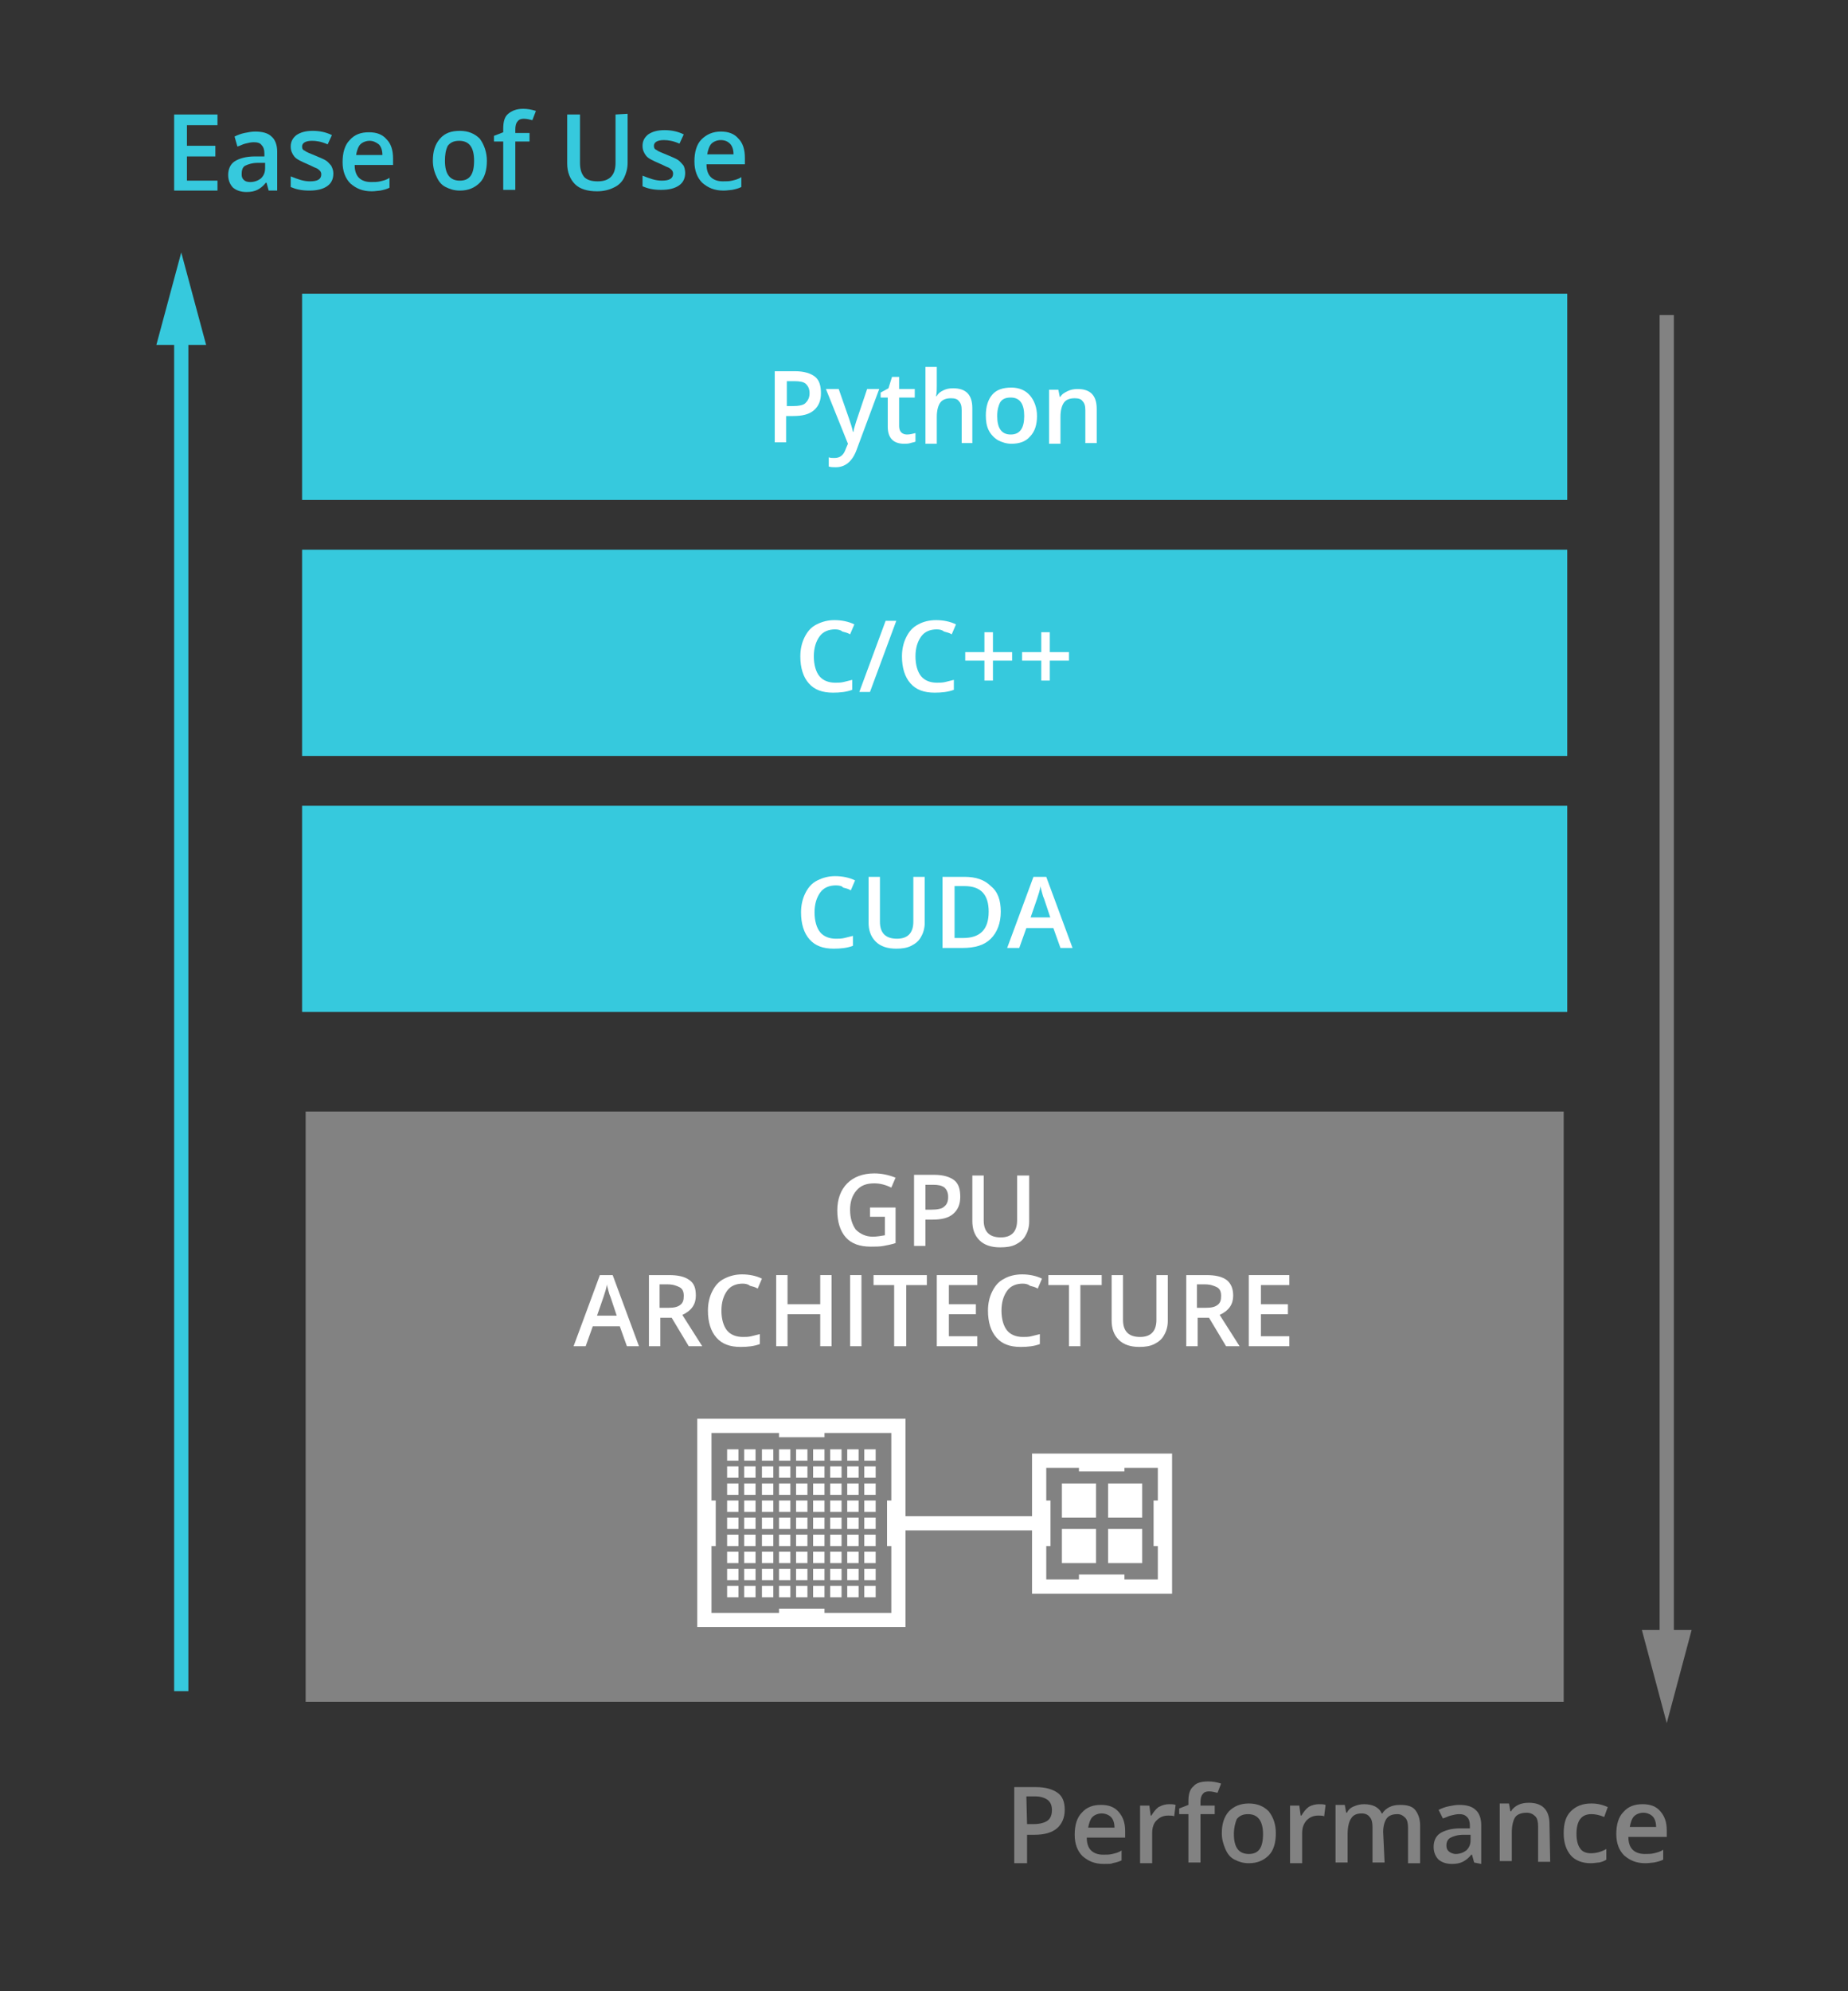 <?xml version="1.0" encoding="utf-8"?>
<!-- Generator: Adobe Illustrator 23.0.2, SVG Export Plug-In . SVG Version: 6.00 Build 0)  -->
<svg version="1.1" id="Layer_1" xmlns="http://www.w3.org/2000/svg" xmlns:xlink="http://www.w3.org/1999/xlink" x="0px" y="0px"
	 viewBox="0 0 260 280" style="enable-background:new 0 0 260 280;" xml:space="preserve">
<rect x="0" y="0" width="260" height="280" fill="#333333" stroke="none"/>
<style type="text/css">
	.st0{fill:#36C9DD;}
	.st1{enable-background:new    ;}
	.st2{fill:#FFFFFF;}
	.st3{fill:#828282;}
	.st4{fill:none;stroke:#FFFFFF;stroke-width:2;stroke-miterlimit:10;}
	.st5{fill:none;stroke:#828282;stroke-width:2;stroke-miterlimit:10;}
	.st6{fill:none;stroke:#36C9DD;stroke-width:2;stroke-miterlimit:10;}
</style>
<title>EaseVsPerformance</title>
<rect x="42.5" y="41.3" class="st0" width="178" height="29"/>
<g class="st1">
	<path class="st2" d="M115.5,55.3c0,1-0.3,1.8-1,2.4s-1.7,0.8-2.9,0.8h-1v3.7h-1.6v-10h2.9c1.2,0,2.2,0.3,2.8,0.8
		S115.5,54.3,115.5,55.3z M110.6,57.1h0.9c0.8,0,1.5-0.1,1.8-0.4s0.6-0.7,0.6-1.4c0-0.6-0.2-1-0.5-1.3s-0.9-0.4-1.6-0.4h-1.1V57.1z"
		/>
</g>
<g class="st1">
	<path class="st2" d="M116.2,54.7h1.8l1.5,4.3c0.2,0.6,0.4,1.2,0.5,1.7h0.1c0-0.3,0.1-0.6,0.2-0.9c0.1-0.4,0.7-2.1,1.7-5.1h1.7
		l-3.2,8.6c-0.6,1.6-1.6,2.4-2.9,2.4c-0.4,0-0.7,0-1-0.1v-1.3c0.2,0.1,0.5,0.1,0.8,0.1c0.8,0,1.3-0.4,1.6-1.3l0.3-0.7L116.2,54.7z"
		/>
</g>
<g class="st1">
	<path class="st2" d="M127.6,61.1c0.4,0,0.8-0.1,1.2-0.2v1.2c-0.2,0.1-0.4,0.1-0.7,0.2c-0.3,0.1-0.6,0.1-0.9,0.1
		c-1.5,0-2.3-0.8-2.3-2.4v-4.1h-1v-0.7l1.1-0.6l0.5-1.6h1v1.7h2.2v1.2h-2.2v4c0,0.4,0.1,0.7,0.3,0.9C127,61,127.3,61.1,127.6,61.1z"
		/>
</g>
<g class="st1">
	<path class="st2" d="M136.9,62.3h-1.6v-4.6c0-0.6-0.1-1-0.4-1.3c-0.2-0.3-0.6-0.4-1.1-0.4c-0.7,0-1.2,0.2-1.5,0.6
		c-0.3,0.4-0.5,1.1-0.5,2v3.8h-1.6V51.6h1.6v2.7c0,0.4,0,0.9-0.1,1.4h0.1c0.2-0.4,0.5-0.6,0.9-0.8s0.8-0.3,1.4-0.3
		c1.8,0,2.7,0.9,2.7,2.8V62.3z"/>
	<path class="st2" d="M145.9,58.5c0,1.2-0.3,2.2-1,2.9c-0.6,0.7-1.5,1-2.6,1c-0.7,0-1.3-0.2-1.9-0.5c-0.5-0.3-1-0.8-1.3-1.4
		c-0.3-0.6-0.4-1.3-0.4-2.1c0-1.2,0.3-2.2,0.9-2.9s1.5-1,2.7-1c1.1,0,2,0.4,2.6,1.1C145.5,56.3,145.9,57.3,145.9,58.5z M140.3,58.5
		c0,1.7,0.6,2.6,1.9,2.6c1.3,0,1.9-0.9,1.9-2.6c0-1.7-0.6-2.6-1.9-2.6c-0.7,0-1.2,0.2-1.5,0.7C140.5,57,140.3,57.6,140.3,58.5z"/>
</g>
<g class="st1">
	<path class="st2" d="M154.3,62.3h-1.6v-4.6c0-0.6-0.1-1-0.4-1.3c-0.2-0.3-0.6-0.4-1.1-0.4c-0.7,0-1.2,0.2-1.5,0.6s-0.5,1.1-0.5,2
		v3.8h-1.6v-7.6h1.3l0.2,1h0.1c0.2-0.4,0.6-0.6,1-0.8c0.4-0.2,0.9-0.3,1.4-0.3c1.8,0,2.7,0.9,2.7,2.8V62.3z"/>
</g>
<rect x="42.5" y="113.3" class="st0" width="178" height="29"/>
<g class="st1">
	<path class="st2" d="M117.6,124.5c-0.9,0-1.7,0.3-2.2,1s-0.8,1.6-0.8,2.8c0,1.2,0.3,2.2,0.8,2.8s1.3,0.9,2.2,0.9
		c0.4,0,0.8,0,1.2-0.1c0.4-0.1,0.8-0.2,1.2-0.3v1.4c-0.8,0.3-1.7,0.4-2.7,0.4c-1.5,0-2.6-0.4-3.4-1.3c-0.8-0.9-1.2-2.2-1.2-3.8
		c0-1,0.2-1.9,0.6-2.7s0.9-1.4,1.7-1.8s1.6-0.6,2.5-0.6c1,0,2,0.2,2.8,0.6l-0.6,1.4c-0.3-0.2-0.7-0.3-1.1-0.4
		C118.5,124.6,118.1,124.5,117.6,124.5z"/>
</g>
<g class="st1">
	<path class="st2" d="M130.1,123.3v6.5c0,0.7-0.2,1.4-0.5,1.9c-0.3,0.6-0.8,1-1.4,1.3c-0.6,0.3-1.3,0.4-2.1,0.4
		c-1.2,0-2.2-0.3-2.9-1s-1-1.6-1-2.7v-6.4h1.6v6.3c0,0.8,0.2,1.4,0.6,1.8s1,0.6,1.8,0.6c1.5,0,2.3-0.8,2.3-2.4v-6.3H130.1z"/>
</g>
<g class="st1">
	<path class="st2" d="M140.8,128.2c0,1.6-0.5,2.9-1.4,3.8c-0.9,0.9-2.2,1.3-4,1.3h-2.8v-10h3.1c1.6,0,2.8,0.4,3.7,1.3
		C140.4,125.4,140.8,126.6,140.8,128.2z M139.1,128.2c0-2.4-1.1-3.6-3.4-3.6h-1.4v7.3h1.2C137.9,131.9,139.1,130.7,139.1,128.2z"/>
</g>
<g class="st1">
	<path class="st2" d="M149.2,133.3l-1-2.8h-3.8l-1,2.8h-1.7l3.7-10h1.8l3.7,10H149.2z M147.8,129.1l-0.9-2.7
		c-0.1-0.2-0.2-0.5-0.3-0.9c-0.1-0.4-0.2-0.7-0.2-0.9c-0.1,0.6-0.3,1.2-0.5,1.8l-0.9,2.6H147.8z"/>
</g>
<rect x="42.5" y="77.3" class="st0" width="178" height="29"/>
<g class="st1">
	<path class="st2" d="M117.5,88.5c-0.9,0-1.7,0.3-2.2,1s-0.8,1.6-0.8,2.8c0,1.2,0.3,2.2,0.8,2.8s1.3,0.9,2.2,0.9
		c0.4,0,0.8,0,1.2-0.1c0.4-0.1,0.8-0.2,1.2-0.3V97c-0.8,0.3-1.7,0.4-2.7,0.4c-1.5,0-2.6-0.4-3.4-1.3c-0.8-0.9-1.2-2.2-1.2-3.8
		c0-1,0.2-1.9,0.6-2.7s0.9-1.4,1.7-1.8s1.6-0.6,2.5-0.6c1,0,2,0.2,2.8,0.6l-0.6,1.4c-0.3-0.2-0.7-0.3-1.1-0.4
		C118.3,88.6,117.9,88.5,117.5,88.5z"/>
</g>
<g class="st1">
	<path class="st2" d="M126.1,87.3l-3.7,10h-1.5l3.7-10H126.1z"/>
</g>
<g class="st1">
	<path class="st2" d="M131.8,88.5c-0.9,0-1.7,0.3-2.2,1c-0.5,0.7-0.8,1.6-0.8,2.8c0,1.2,0.3,2.2,0.8,2.8c0.5,0.6,1.3,0.9,2.2,0.9
		c0.4,0,0.8,0,1.2-0.1c0.4-0.1,0.8-0.2,1.2-0.3V97c-0.8,0.3-1.7,0.4-2.7,0.4c-1.5,0-2.6-0.4-3.4-1.3c-0.8-0.9-1.2-2.2-1.2-3.8
		c0-1,0.2-1.9,0.6-2.7c0.4-0.8,0.9-1.4,1.7-1.8c0.7-0.4,1.6-0.6,2.5-0.6c1,0,2,0.2,2.8,0.6l-0.6,1.4c-0.3-0.2-0.7-0.3-1.1-0.4
		C132.6,88.6,132.2,88.5,131.8,88.5z"/>
</g>
<g class="st1">
	<path class="st2" d="M138.5,92.9h-2.7v-1.2h2.7v-2.8h1.2v2.8h2.7v1.2h-2.7v2.8h-1.2V92.9z"/>
</g>
<g class="st1">
	<path class="st2" d="M146.5,92.9h-2.7v-1.2h2.7v-2.8h1.2v2.8h2.7v1.2h-2.7v2.8h-1.2V92.9z"/>
</g>
<rect x="43" y="156.3" class="st3" width="177" height="83"/>
<g class="st1">
	<path class="st2" d="M122.3,169.8h3.7v5c-0.6,0.2-1.2,0.3-1.7,0.4s-1.2,0.1-1.8,0.1c-1.5,0-2.7-0.4-3.5-1.3
		c-0.8-0.9-1.2-2.2-1.2-3.8c0-1.6,0.5-2.9,1.4-3.8c0.9-0.9,2.2-1.4,3.8-1.4c1,0,2,0.2,3,0.6l-0.6,1.4c-0.8-0.4-1.6-0.6-2.4-0.6
		c-1.1,0-1.9,0.3-2.5,1s-0.9,1.6-0.9,2.7c0,1.2,0.3,2.1,0.8,2.8c0.6,0.6,1.4,1,2.4,1c0.5,0,1.1-0.1,1.7-0.2v-2.6h-2.1V169.8z"/>
</g>
<g class="st1">
	<path class="st2" d="M135.1,168.3c0,1-0.3,1.8-1,2.4s-1.7,0.8-2.9,0.8h-1v3.7h-1.6v-10h2.9c1.2,0,2.2,0.3,2.8,0.8
		S135.1,167.3,135.1,168.3z M130.1,170.1h0.9c0.8,0,1.5-0.1,1.8-0.4c0.4-0.3,0.6-0.7,0.6-1.4c0-0.6-0.2-1-0.5-1.3
		c-0.4-0.3-0.9-0.4-1.6-0.4h-1.1V170.1z"/>
</g>
<g class="st1">
	<path class="st2" d="M144.8,165.3v6.5c0,0.7-0.2,1.4-0.5,1.9c-0.3,0.6-0.8,1-1.4,1.3c-0.6,0.3-1.3,0.4-2.2,0.4
		c-1.2,0-2.2-0.3-2.9-1c-0.7-0.7-1-1.6-1-2.7v-6.4h1.6v6.3c0,0.8,0.2,1.4,0.6,1.8s1,0.6,1.8,0.6c1.5,0,2.3-0.8,2.3-2.4v-6.3H144.8z"
		/>
</g>
<g class="st1">
	<path class="st2" d="M88.2,189.3l-1-2.8h-3.8l-1,2.8h-1.7l3.7-10h1.8l3.7,10H88.2z M86.8,185.1l-0.9-2.7c-0.1-0.2-0.2-0.5-0.3-0.9
		s-0.2-0.7-0.2-0.9c-0.1,0.6-0.3,1.2-0.5,1.8l-0.9,2.6H86.8z"/>
	<path class="st2" d="M92.9,185.3v4h-1.6v-10h2.8c1.3,0,2.2,0.2,2.9,0.7s0.9,1.2,0.9,2.2c0,1.2-0.6,2.1-1.9,2.7l2.8,4.4h-1.9l-2.4-4
		H92.9z M92.9,183.9h1.1c0.8,0,1.3-0.1,1.7-0.4s0.5-0.7,0.5-1.3c0-0.6-0.2-1-0.6-1.2s-0.9-0.4-1.7-0.4h-1.1V183.9z"/>
	<path class="st2" d="M104.5,180.5c-0.9,0-1.7,0.3-2.2,1s-0.8,1.6-0.8,2.8c0,1.2,0.3,2.2,0.8,2.8s1.3,0.9,2.2,0.9
		c0.4,0,0.8,0,1.2-0.1c0.4-0.1,0.8-0.2,1.2-0.3v1.4c-0.8,0.3-1.7,0.4-2.7,0.4c-1.5,0-2.6-0.4-3.4-1.3c-0.8-0.9-1.2-2.2-1.2-3.8
		c0-1,0.2-1.9,0.6-2.7s0.9-1.4,1.7-1.8s1.6-0.6,2.5-0.6c1,0,2,0.2,2.8,0.6l-0.6,1.4c-0.3-0.2-0.7-0.3-1.1-0.4
		C105.3,180.6,104.9,180.5,104.5,180.5z"/>
	<path class="st2" d="M117,189.3h-1.6v-4.5h-4.6v4.5h-1.6v-10h1.6v4.1h4.6v-4.1h1.6V189.3z"/>
	<path class="st2" d="M119.6,189.3v-10h1.6v10H119.6z"/>
	<path class="st2" d="M127.4,189.3h-1.6v-8.6h-2.9v-1.4h7.5v1.4h-2.9V189.3z"/>
	<path class="st2" d="M137.5,189.3h-5.7v-10h5.7v1.4h-4v2.7h3.8v1.4h-3.8v3.1h4V189.3z"/>
	<path class="st2" d="M143.9,180.5c-0.9,0-1.7,0.3-2.2,1c-0.5,0.7-0.8,1.6-0.8,2.8c0,1.2,0.3,2.2,0.8,2.8c0.5,0.6,1.3,0.9,2.2,0.9
		c0.4,0,0.8,0,1.2-0.1c0.4-0.1,0.8-0.2,1.2-0.3v1.4c-0.8,0.3-1.7,0.4-2.7,0.4c-1.5,0-2.6-0.4-3.4-1.3c-0.8-0.9-1.2-2.2-1.2-3.8
		c0-1,0.2-1.9,0.6-2.7c0.4-0.8,0.9-1.4,1.7-1.8c0.7-0.4,1.6-0.6,2.5-0.6c1,0,2,0.2,2.8,0.6l-0.6,1.4c-0.3-0.2-0.7-0.3-1.1-0.4
		C144.7,180.6,144.3,180.5,143.9,180.5z"/>
	<path class="st2" d="M152,189.3h-1.6v-8.6h-2.9v-1.4h7.5v1.4H152V189.3z"/>
	<path class="st2" d="M164.3,179.3v6.5c0,0.7-0.2,1.4-0.5,1.9c-0.3,0.6-0.8,1-1.4,1.3c-0.6,0.3-1.3,0.4-2.1,0.4
		c-1.2,0-2.2-0.3-2.9-1c-0.7-0.7-1-1.6-1-2.7v-6.4h1.6v6.3c0,0.8,0.2,1.4,0.6,1.8s1,0.6,1.8,0.6c1.5,0,2.3-0.8,2.3-2.4v-6.3H164.3z"
		/>
	<path class="st2" d="M168.5,185.3v4h-1.6v-10h2.8c1.3,0,2.2,0.2,2.9,0.7c0.6,0.5,0.9,1.2,0.9,2.2c0,1.2-0.6,2.1-1.9,2.7l2.8,4.4
		h-1.9l-2.4-4H168.5z M168.5,183.9h1.1c0.8,0,1.3-0.1,1.7-0.4s0.5-0.7,0.5-1.3c0-0.6-0.2-1-0.6-1.2s-0.9-0.4-1.7-0.4h-1.1V183.9z"/>
	<path class="st2" d="M181.4,189.3h-5.7v-10h5.7v1.4h-4v2.7h3.8v1.4h-3.8v3.1h4V189.3z"/>
</g>
<rect x="146.2" y="205.4" class="st4" width="17.7" height="17.7"/>
<rect x="151.8" y="221.4" class="st2" width="6.4" height="1.6"/>
<rect x="146.2" y="211" class="st2" width="1.6" height="6.4"/>
<rect x="151.8" y="205.3" class="st2" width="6.4" height="1.6"/>
<rect x="162.3" y="211" class="st2" width="1.6" height="6.4"/>
<rect x="155.9" y="208.6" class="st2" width="4.8" height="4.8"/>
<rect x="149.4" y="208.6" class="st2" width="4.8" height="4.8"/>
<rect x="155.9" y="215" class="st2" width="4.8" height="4.8"/>
<rect x="149.4" y="215" class="st2" width="4.8" height="4.8"/>
<rect x="102.3" y="203.8" class="st2" width="1.6" height="1.6"/>
<rect x="104.7" y="203.8" class="st2" width="1.6" height="1.6"/>
<rect x="102.3" y="206.2" class="st2" width="1.6" height="1.6"/>
<rect x="104.7" y="206.2" class="st2" width="1.6" height="1.6"/>
<rect x="102.3" y="208.6" class="st2" width="1.6" height="1.6"/>
<rect x="104.7" y="208.6" class="st2" width="1.6" height="1.6"/>
<rect x="102.3" y="211" class="st2" width="1.6" height="1.6"/>
<rect x="102.3" y="213.4" class="st2" width="1.6" height="1.6"/>
<rect x="102.3" y="215.8" class="st2" width="1.6" height="1.6"/>
<rect x="102.3" y="218.2" class="st2" width="1.6" height="1.6"/>
<rect x="104.7" y="218.2" class="st2" width="1.6" height="1.6"/>
<rect x="102.3" y="220.6" class="st2" width="1.6" height="1.6"/>
<rect x="104.7" y="220.6" class="st2" width="1.6" height="1.6"/>
<rect x="102.3" y="223" class="st2" width="1.6" height="1.6"/>
<rect x="104.7" y="223" class="st2" width="1.6" height="1.6"/>
<rect x="107.2" y="203.8" class="st2" width="1.6" height="1.6"/>
<rect x="109.6" y="203.8" class="st2" width="1.6" height="1.6"/>
<rect x="107.2" y="206.2" class="st2" width="1.6" height="1.6"/>
<rect x="109.6" y="206.2" class="st2" width="1.6" height="1.6"/>
<rect x="107.2" y="208.6" class="st2" width="1.6" height="1.6"/>
<rect x="109.6" y="208.6" class="st2" width="1.6" height="1.6"/>
<rect x="107.2" y="218.2" class="st2" width="1.6" height="1.6"/>
<rect x="109.6" y="218.2" class="st2" width="1.6" height="1.6"/>
<rect x="107.2" y="220.6" class="st2" width="1.6" height="1.6"/>
<rect x="109.6" y="220.6" class="st2" width="1.6" height="1.6"/>
<rect x="107.2" y="223" class="st2" width="1.6" height="1.6"/>
<rect x="109.6" y="223" class="st2" width="1.6" height="1.6"/>
<rect x="112" y="203.8" class="st2" width="1.6" height="1.6"/>
<rect x="114.4" y="203.8" class="st2" width="1.6" height="1.6"/>
<rect x="112" y="206.2" class="st2" width="1.6" height="1.6"/>
<rect x="114.4" y="206.2" class="st2" width="1.6" height="1.6"/>
<rect x="112" y="208.6" class="st2" width="1.6" height="1.6"/>
<rect x="114.4" y="208.6" class="st2" width="1.6" height="1.6"/>
<rect x="112" y="218.2" class="st2" width="1.6" height="1.6"/>
<rect x="114.4" y="218.2" class="st2" width="1.6" height="1.6"/>
<rect x="112" y="220.6" class="st2" width="1.6" height="1.6"/>
<rect x="114.4" y="220.6" class="st2" width="1.6" height="1.6"/>
<rect x="112" y="223" class="st2" width="1.6" height="1.6"/>
<rect x="114.4" y="223" class="st2" width="1.6" height="1.6"/>
<rect x="116.8" y="203.8" class="st2" width="1.6" height="1.6"/>
<rect x="119.2" y="203.8" class="st2" width="1.6" height="1.6"/>
<rect x="116.8" y="206.2" class="st2" width="1.6" height="1.6"/>
<rect x="119.2" y="206.2" class="st2" width="1.6" height="1.6"/>
<rect x="116.8" y="208.6" class="st2" width="1.6" height="1.6"/>
<rect x="119.2" y="208.6" class="st2" width="1.6" height="1.6"/>
<rect x="104.7" y="211" class="st2" width="1.6" height="1.6"/>
<rect x="104.7" y="213.4" class="st2" width="1.6" height="1.6"/>
<rect x="104.7" y="215.8" class="st2" width="1.6" height="1.6"/>
<rect x="107.2" y="211" class="st2" width="1.6" height="1.6"/>
<rect x="109.6" y="211" class="st2" width="1.6" height="1.6"/>
<rect x="107.2" y="213.4" class="st2" width="1.6" height="1.6"/>
<rect x="109.6" y="213.4" class="st2" width="1.6" height="1.6"/>
<rect x="107.2" y="215.8" class="st2" width="1.6" height="1.6"/>
<rect x="109.6" y="215.8" class="st2" width="1.6" height="1.6"/>
<rect x="112" y="211" class="st2" width="1.6" height="1.6"/>
<rect x="114.4" y="211" class="st2" width="1.6" height="1.6"/>
<rect x="112" y="213.4" class="st2" width="1.6" height="1.6"/>
<rect x="114.4" y="213.4" class="st2" width="1.6" height="1.6"/>
<rect x="112" y="215.8" class="st2" width="1.6" height="1.6"/>
<rect x="114.4" y="215.8" class="st2" width="1.6" height="1.6"/>
<rect x="116.8" y="211" class="st2" width="1.6" height="1.6"/>
<rect x="119.2" y="211" class="st2" width="1.6" height="1.6"/>
<rect x="116.8" y="213.4" class="st2" width="1.6" height="1.6"/>
<rect x="119.2" y="213.4" class="st2" width="1.6" height="1.6"/>
<rect x="116.8" y="215.8" class="st2" width="1.6" height="1.6"/>
<rect x="119.2" y="215.8" class="st2" width="1.6" height="1.6"/>
<rect x="116.8" y="218.2" class="st2" width="1.6" height="1.6"/>
<rect x="119.2" y="218.2" class="st2" width="1.6" height="1.6"/>
<rect x="116.8" y="220.6" class="st2" width="1.6" height="1.6"/>
<rect x="119.2" y="220.6" class="st2" width="1.6" height="1.6"/>
<rect x="116.8" y="223" class="st2" width="1.6" height="1.6"/>
<rect x="121.6" y="203.8" class="st2" width="1.6" height="1.6"/>
<rect x="121.6" y="206.2" class="st2" width="1.6" height="1.6"/>
<rect x="121.6" y="208.6" class="st2" width="1.6" height="1.6"/>
<rect x="121.6" y="211" class="st2" width="1.6" height="1.6"/>
<rect x="121.6" y="213.4" class="st2" width="1.6" height="1.6"/>
<rect x="121.6" y="215.8" class="st2" width="1.6" height="1.6"/>
<rect x="121.6" y="218.2" class="st2" width="1.6" height="1.6"/>
<rect x="121.6" y="220.6" class="st2" width="1.6" height="1.6"/>
<rect x="121.6" y="223" class="st2" width="1.6" height="1.6"/>
<rect x="119.2" y="223" class="st2" width="1.6" height="1.6"/>
<rect x="99.1" y="200.5" class="st4" width="27.3" height="27.3"/>
<rect x="99.1" y="211" class="st2" width="1.6" height="6.4"/>
<rect x="124.8" y="211" class="st2" width="1.6" height="6.4"/>
<rect x="109.6" y="200.5" class="st2" width="6.4" height="1.6"/>
<rect x="109.6" y="226.2" class="st2" width="6.4" height="1.6"/>
<line class="st4" x1="126.4" y1="214.2" x2="146.2" y2="214.2"/>
<line class="st5" x1="234.5" y1="231.6" x2="234.5" y2="44.3"/>
<polygon class="st3" points="238,229.2 234.5,242.3 231,229.2 "/>
<line class="st6" x1="25.5" y1="46.2" x2="25.5" y2="237.8"/>
<polygon class="st0" points="22,48.5 25.5,35.5 29,48.5 "/>
<g class="st1">
	<path class="st0" d="M30.6,26.8l-6.1,0l0-10.7l6.1,0l0,1.5l-4.3,0l0,2.9l4,0l0,1.5l-4,0l0,3.4l4.3,0L30.6,26.8z"/>
	<path class="st0" d="M37.8,26.8l-0.3-1.1l-0.1,0c-0.4,0.5-0.8,0.8-1.2,1s-0.9,0.3-1.5,0.3c-0.8,0-1.4-0.2-1.9-0.6
		c-0.4-0.4-0.7-1-0.7-1.8c0-0.8,0.3-1.5,0.9-1.9c0.6-0.4,1.6-0.7,2.8-0.7l1.4,0l0-0.4c0-0.5-0.1-0.9-0.4-1.2
		c-0.2-0.3-0.6-0.4-1.1-0.4c-0.4,0-0.8,0.1-1.2,0.2c-0.4,0.1-0.7,0.3-1.1,0.4L33,19.2c0.4-0.2,0.9-0.4,1.4-0.5
		c0.5-0.1,1-0.2,1.5-0.2c1,0,1.8,0.2,2.3,0.7c0.5,0.4,0.8,1.2,0.8,2.1l0,5.5L37.8,26.8z M35.2,25.6c0.6,0,1.1-0.2,1.5-0.5
		c0.4-0.4,0.6-0.8,0.6-1.5l0-0.7l-1,0c-0.8,0-1.4,0.2-1.8,0.4S34,24,34,24.5c0,0.4,0.1,0.6,0.3,0.8C34.5,25.5,34.8,25.6,35.2,25.6z"
		/>
	<path class="st0" d="M46.9,24.4c0,0.8-0.3,1.4-0.9,1.8c-0.6,0.4-1.4,0.6-2.5,0.6c-1.1,0-1.9-0.2-2.6-0.5l0-1.5
		c1,0.4,1.8,0.7,2.7,0.7c1.1,0,1.6-0.3,1.6-1c0-0.2-0.1-0.4-0.2-0.5c-0.1-0.1-0.3-0.3-0.6-0.4c-0.3-0.1-0.6-0.3-1.1-0.5
		c-0.9-0.4-1.6-0.7-1.9-1.1c-0.3-0.4-0.5-0.8-0.5-1.4c0-0.7,0.3-1.2,0.8-1.6c0.6-0.4,1.3-0.6,2.3-0.6c1,0,1.9,0.2,2.7,0.6l-0.6,1.3
		c-0.9-0.4-1.6-0.5-2.2-0.5c-0.9,0-1.4,0.3-1.4,0.8c0,0.3,0.1,0.5,0.4,0.6c0.2,0.2,0.8,0.4,1.5,0.7c0.7,0.3,1.2,0.5,1.5,0.7
		c0.3,0.2,0.5,0.5,0.7,0.7C46.8,23.7,46.9,24,46.9,24.4z"/>
	<path class="st0" d="M52.3,26.9c-1.3,0-2.2-0.4-3-1.1c-0.7-0.7-1.1-1.7-1.1-3c0-1.3,0.3-2.4,1-3.1c0.7-0.8,1.6-1.1,2.7-1.1
		c1.1,0,1.9,0.3,2.5,1c0.6,0.6,0.9,1.5,0.9,2.7l0,0.9l-5.4,0c0,0.8,0.2,1.4,0.6,1.8c0.4,0.4,1,0.6,1.7,0.6c0.5,0,0.9,0,1.3-0.1
		c0.4-0.1,0.9-0.2,1.3-0.5l0,1.4c-0.4,0.2-0.8,0.3-1.3,0.4C53.3,26.8,52.8,26.9,52.3,26.9z M52,19.8c-0.5,0-1,0.2-1.3,0.5
		c-0.3,0.3-0.5,0.9-0.6,1.5l3.7,0c0-0.7-0.2-1.2-0.5-1.5C52.9,20,52.5,19.8,52,19.8z"/>
	<path class="st0" d="M68.5,22.6c0,1.3-0.3,2.4-1,3.1s-1.6,1.1-2.8,1.1c-0.8,0-1.4-0.2-2-0.5c-0.6-0.3-1-0.8-1.3-1.5
		c-0.3-0.6-0.5-1.4-0.5-2.2c0-1.3,0.3-2.3,1-3.1s1.6-1.1,2.8-1.1c1.2,0,2.1,0.4,2.8,1.1C68.1,20.3,68.5,21.4,68.5,22.6z M62.6,22.6
		c0,1.9,0.7,2.8,2.1,2.8c1.4,0,2-0.9,2-2.8c0-1.9-0.7-2.8-2.1-2.8c-0.7,0-1.2,0.2-1.6,0.7C62.7,21.1,62.6,21.8,62.6,22.6z"/>
	<path class="st0" d="M74.5,19.9l-2,0l0,6.8l-1.7,0l0-6.8l-1.3,0l0-0.8l1.3-0.5l0-0.5c0-1,0.2-1.7,0.7-2.1s1.1-0.7,2.1-0.7
		c0.6,0,1.2,0.1,1.8,0.3l-0.5,1.3c-0.4-0.1-0.8-0.2-1.2-0.2c-0.4,0-0.7,0.1-0.9,0.4c-0.2,0.2-0.3,0.6-0.3,1.1l0,0.5l2,0L74.5,19.9z"
		/>
	<path class="st0" d="M88.3,16l0,6.9c0,0.8-0.2,1.5-0.5,2.1c-0.3,0.6-0.8,1.1-1.5,1.4c-0.6,0.3-1.4,0.5-2.3,0.5
		c-1.3,0-2.4-0.3-3.1-1c-0.7-0.7-1.1-1.7-1.1-2.9l0-6.9l1.8,0l0,6.8c0,0.9,0.2,1.5,0.6,2c0.4,0.4,1,0.6,1.9,0.6
		c1.7,0,2.5-0.9,2.5-2.6l0-6.8L88.3,16z"/>
	<path class="st0" d="M96.4,24.3c0,0.8-0.3,1.4-0.9,1.8c-0.6,0.4-1.4,0.6-2.5,0.6c-1.1,0-1.9-0.2-2.6-0.5l0-1.5
		c1,0.4,1.8,0.7,2.7,0.7c1.1,0,1.6-0.3,1.6-1c0-0.2-0.1-0.4-0.2-0.5c-0.1-0.1-0.3-0.3-0.6-0.4c-0.3-0.1-0.6-0.3-1.1-0.5
		c-0.9-0.4-1.6-0.7-1.9-1.1c-0.3-0.4-0.5-0.8-0.5-1.4c0-0.7,0.3-1.2,0.8-1.6c0.6-0.4,1.3-0.6,2.3-0.6c1,0,1.9,0.2,2.7,0.6l-0.6,1.3
		c-0.9-0.4-1.6-0.5-2.2-0.5c-0.9,0-1.4,0.3-1.4,0.8c0,0.3,0.1,0.5,0.4,0.6c0.2,0.2,0.8,0.4,1.5,0.7c0.7,0.3,1.2,0.5,1.5,0.7
		c0.3,0.2,0.5,0.5,0.7,0.7S96.4,24,96.4,24.3z"/>
	<path class="st0" d="M101.8,26.8c-1.3,0-2.2-0.4-3-1.1c-0.7-0.7-1.1-1.7-1.1-3c0-1.3,0.3-2.4,1-3.1s1.6-1.1,2.7-1.1
		c1.1,0,1.9,0.3,2.5,1c0.6,0.6,0.9,1.5,0.9,2.7l0,0.9l-5.4,0c0,0.8,0.2,1.4,0.6,1.8c0.4,0.4,1,0.6,1.7,0.6c0.5,0,0.9,0,1.3-0.1
		c0.4-0.1,0.9-0.2,1.3-0.5l0,1.4c-0.4,0.2-0.8,0.3-1.3,0.4C102.8,26.7,102.3,26.8,101.8,26.8z M101.4,19.7c-0.5,0-1,0.2-1.3,0.5
		c-0.3,0.3-0.5,0.9-0.6,1.5l3.7,0c0-0.7-0.2-1.2-0.5-1.5C102.4,19.9,102,19.7,101.4,19.7z"/>
</g>
<g class="st1">
	<path class="st3" d="M149.8,254.5c0,1.1-0.4,2-1.1,2.6c-0.7,0.6-1.8,0.9-3.1,0.9l-1.1,0l0,4l-1.8,0l0-10.7l3.1,0
		c1.3,0,2.3,0.3,3,0.8C149.5,252.6,149.8,253.4,149.8,254.5z M144.5,256.5l0.9,0c0.9,0,1.6-0.2,2-0.5c0.4-0.3,0.6-0.8,0.6-1.5
		c0-0.6-0.2-1.1-0.6-1.4c-0.4-0.3-1-0.5-1.8-0.5l-1.2,0L144.5,256.5z"/>
	<path class="st3" d="M155.3,262.1c-1.3,0-2.2-0.4-3-1.1c-0.7-0.7-1.1-1.7-1.1-3c0-1.3,0.3-2.4,1-3.1c0.7-0.8,1.6-1.1,2.7-1.1
		c1.1,0,1.9,0.3,2.5,1c0.6,0.7,0.9,1.5,0.9,2.7l0,0.9l-5.4,0c0,0.8,0.2,1.4,0.6,1.8c0.4,0.4,1,0.6,1.7,0.6c0.5,0,0.9,0,1.3-0.1
		c0.4-0.1,0.9-0.2,1.3-0.5l0,1.4c-0.4,0.2-0.8,0.3-1.3,0.4C156.4,262.1,155.9,262.1,155.3,262.1z M155,255c-0.5,0-1,0.2-1.3,0.5
		c-0.3,0.3-0.5,0.9-0.6,1.5l3.7,0c0-0.7-0.2-1.2-0.5-1.5S155.5,255,155,255z"/>
	<path class="st3" d="M164.5,253.7c0.3,0,0.6,0,0.9,0.1l-0.2,1.6c-0.2-0.1-0.5-0.1-0.8-0.1c-0.7,0-1.2,0.2-1.7,0.7
		c-0.4,0.4-0.6,1-0.6,1.8l0,4.2l-1.7,0l0-8.1l1.3,0l0.2,1.4h0.1c0.3-0.5,0.6-0.9,1-1.2C163.6,253.8,164,253.7,164.5,253.7z"/>
	<path class="st3" d="M170.9,255.1l-2,0l0,6.8l-1.7,0l0-6.8l-1.3,0l0-0.8l1.3-0.5l0-0.5c0-1,0.2-1.7,0.7-2.1
		c0.4-0.5,1.1-0.7,2.1-0.7c0.6,0,1.2,0.1,1.8,0.3l-0.5,1.3c-0.4-0.1-0.8-0.2-1.2-0.2c-0.4,0-0.7,0.1-0.9,0.4
		c-0.2,0.2-0.3,0.6-0.3,1.1l0,0.5l2,0L170.9,255.1z"/>
	<path class="st3" d="M179.5,257.8c0,1.3-0.3,2.4-1,3.1c-0.7,0.7-1.6,1.1-2.8,1.1c-0.8,0-1.4-0.2-2-0.5c-0.6-0.3-1-0.8-1.3-1.5
		s-0.5-1.4-0.5-2.2c0-1.3,0.3-2.3,1-3.1c0.7-0.7,1.6-1.1,2.8-1.1c1.2,0,2.1,0.4,2.8,1.1C179.2,255.6,179.5,256.6,179.5,257.8z
		 M173.6,257.9c0,1.9,0.7,2.8,2.1,2.8c1.4,0,2-0.9,2-2.8c0-1.8-0.7-2.8-2.1-2.8c-0.7,0-1.2,0.2-1.6,0.7
		C173.8,256.3,173.6,257,173.6,257.9z"/>
	<path class="st3" d="M185.6,253.7c0.3,0,0.6,0,0.9,0.1l-0.2,1.6c-0.2-0.1-0.5-0.1-0.8-0.1c-0.7,0-1.2,0.2-1.7,0.7
		c-0.4,0.5-0.6,1-0.6,1.8l0,4.2l-1.7,0l0-8.1l1.3,0l0.2,1.4h0.1c0.3-0.5,0.6-0.9,1-1.2C184.6,253.8,185.1,253.7,185.6,253.7z"/>
	<path class="st3" d="M194.8,261.9l-1.7,0l0-5c0-0.6-0.1-1.1-0.4-1.4c-0.2-0.3-0.6-0.5-1.1-0.5c-0.7,0-1.2,0.2-1.5,0.7
		c-0.3,0.4-0.5,1.2-0.5,2.2l0,4l-1.7,0l0-8.1l1.3,0l0.2,1.1h0.1c0.2-0.4,0.5-0.7,1-0.9s0.9-0.3,1.4-0.3c1.2,0,2.1,0.4,2.5,1.3h0.1
		c0.2-0.4,0.6-0.7,1-0.9c0.4-0.2,0.9-0.3,1.5-0.3c1,0,1.7,0.2,2.1,0.7c0.4,0.5,0.7,1.2,0.7,2.2l0,5.3l-1.7,0l0-5
		c0-0.6-0.1-1.1-0.4-1.4s-0.6-0.5-1.1-0.5c-0.7,0-1.2,0.2-1.5,0.6c-0.3,0.4-0.5,1.1-0.5,1.9L194.8,261.9z"/>
	<path class="st3" d="M207.4,261.9l-0.3-1.1H207c-0.4,0.5-0.8,0.8-1.2,1c-0.4,0.2-0.9,0.3-1.5,0.3c-0.8,0-1.4-0.2-1.9-0.6
		c-0.4-0.4-0.7-1-0.7-1.8c0-0.8,0.3-1.5,0.9-1.9c0.6-0.4,1.6-0.7,2.8-0.7l1.4,0l0-0.4c0-0.5-0.1-0.9-0.4-1.2s-0.6-0.4-1.1-0.4
		c-0.4,0-0.8,0.1-1.2,0.2s-0.7,0.3-1.1,0.4l-0.6-1.2c0.4-0.2,0.9-0.4,1.4-0.5s1-0.2,1.5-0.2c1,0,1.8,0.2,2.3,0.7
		c0.5,0.4,0.8,1.2,0.8,2.1l0,5.5L207.4,261.9z M204.8,260.7c0.6,0,1.1-0.2,1.5-0.5c0.4-0.4,0.6-0.8,0.6-1.5l0-0.7l-1,0
		c-0.8,0-1.4,0.2-1.8,0.4c-0.4,0.2-0.6,0.6-0.6,1.1c0,0.4,0.1,0.6,0.3,0.8S204.4,260.7,204.8,260.7z"/>
	<path class="st3" d="M218.1,261.8l-1.7,0l0-5c0-0.6-0.1-1.1-0.4-1.4c-0.3-0.3-0.7-0.5-1.2-0.5c-0.7,0-1.3,0.2-1.6,0.6
		c-0.3,0.4-0.5,1.2-0.5,2.2l0,4l-1.7,0l0-8.1l1.3,0l0.2,1.1h0.1c0.2-0.4,0.6-0.7,1-0.9c0.4-0.2,0.9-0.3,1.5-0.3c1.9,0,2.9,1,2.9,3
		L218.1,261.8z"/>
	<path class="st3" d="M223.8,262c-1.2,0-2.2-0.4-2.8-1.1c-0.6-0.7-1-1.7-1-3.1c0-1.4,0.3-2.4,1-3.1c0.7-0.7,1.6-1.1,2.9-1.1
		c0.9,0,1.6,0.2,2.3,0.5l-0.5,1.4c-0.7-0.3-1.3-0.4-1.8-0.4c-1.4,0-2.1,0.9-2.1,2.8c0,0.9,0.2,1.6,0.5,2c0.3,0.5,0.9,0.7,1.5,0.7
		c0.8,0,1.5-0.2,2.2-0.6l0,1.5c-0.3,0.2-0.6,0.3-1,0.4C224.7,261.9,224.3,262,223.8,262z"/>
	<path class="st3" d="M231.5,262c-1.3,0-2.2-0.4-3-1.1c-0.7-0.7-1.1-1.7-1.1-3c0-1.3,0.3-2.4,1-3.1c0.7-0.8,1.6-1.1,2.7-1.1
		c1.1,0,1.9,0.3,2.5,1c0.6,0.7,0.9,1.5,0.9,2.7l0,0.9l-5.4,0c0,0.8,0.2,1.4,0.6,1.8c0.4,0.4,1,0.6,1.7,0.6c0.5,0,0.9,0,1.3-0.1
		c0.4-0.1,0.9-0.2,1.3-0.5l0,1.4c-0.4,0.2-0.8,0.3-1.3,0.4C232.5,261.9,232,262,231.5,262z M231.2,254.9c-0.5,0-1,0.2-1.3,0.5
		c-0.3,0.3-0.5,0.9-0.6,1.5l3.7,0c0-0.7-0.2-1.2-0.5-1.5S231.7,254.9,231.2,254.9z"/>
</g>
</svg>

